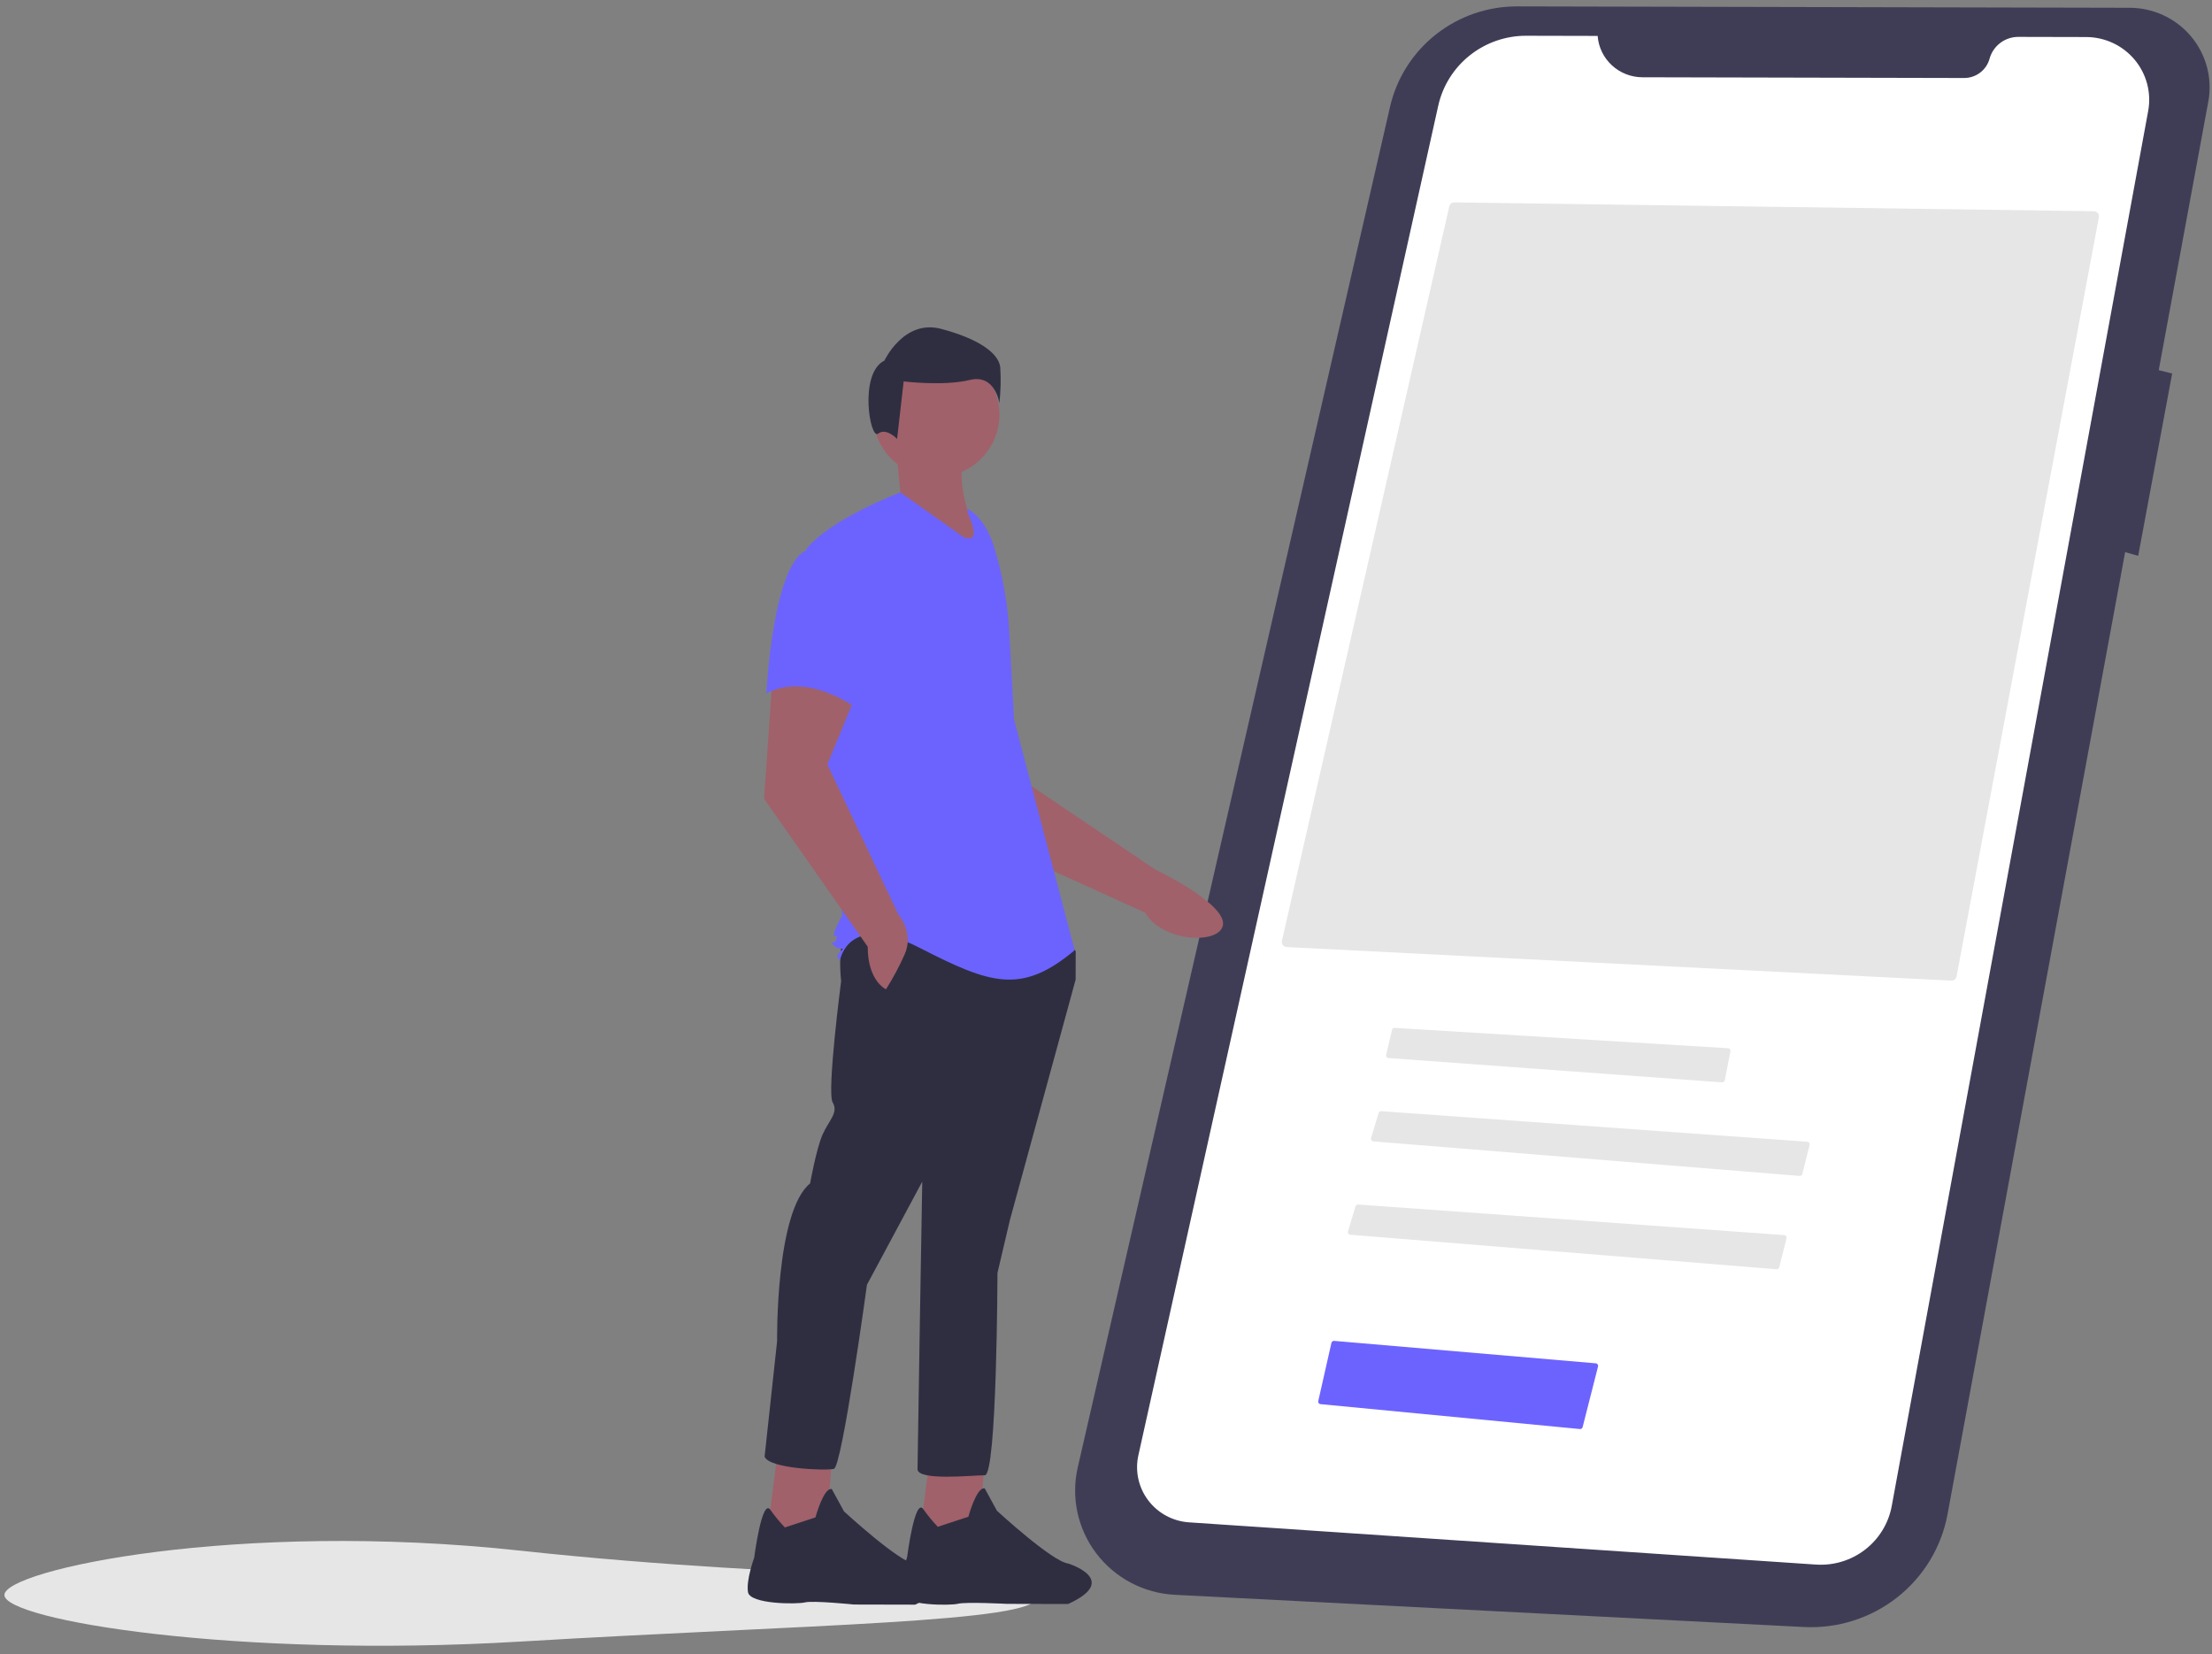 <svg width="432" height="323" viewBox="0 0 432 323" fill="none" xmlns="http://www.w3.org/2000/svg">
<rect x="0" y="0" width="432" height="323" fill="#808080" stroke="none"/>
<g clip-path="url(#clip0_17_127)">
<path d="M202.502 311.895C202.491 316.795 157.295 317.213 101.662 320.536C46.082 323.856 0.852 316.334 0.863 311.434C0.874 306.534 46.352 296.779 101.703 302.792C157.314 308.834 202.513 306.995 202.502 311.895Z" fill="#E6E6E6"/>
<path d="M415.8 1.521L296.298 1.248C290.532 1.235 284.932 3.169 280.421 6.733C275.909 10.297 272.753 15.279 271.472 20.859L210.482 286.528C209.817 289.425 209.799 292.433 210.428 295.338C211.058 298.244 212.32 300.978 214.127 303.348C215.934 305.718 218.241 307.668 220.887 309.059C223.533 310.451 226.454 311.252 229.444 311.405L352.279 317.693C358.856 318.03 365.332 315.98 370.498 311.926C375.665 307.872 379.168 302.091 380.355 295.661L415.037 107.811L417.584 108.539L424.219 72.935L421.597 72.278L431.278 19.842C431.693 17.596 431.603 15.287 431.016 13.08C430.428 10.872 429.357 8.82 427.879 7.071C426.4 5.321 424.551 3.916 422.464 2.957C420.376 1.998 418.1 1.508 415.8 1.521L415.8 1.521Z" fill="#3F3D56"/>
<path d="M312.018 7.014L298.068 6.982C294.062 6.973 290.174 8.324 287.048 10.81C283.922 13.297 281.747 16.77 280.884 20.652L222.324 284.158C221.986 285.675 221.983 287.247 222.314 288.765C222.645 290.284 223.302 291.714 224.241 292.957C225.179 294.2 226.377 295.228 227.753 295.97C229.128 296.712 230.649 297.15 232.21 297.255L354.643 305.5C358.097 305.733 361.516 304.695 364.248 302.585C366.981 300.475 368.834 297.44 369.456 294.06L419.535 21.677C419.859 19.915 419.789 18.102 419.331 16.369C418.872 14.636 418.036 13.023 416.881 11.646C415.726 10.268 414.28 9.159 412.646 8.396C411.012 7.634 409.229 7.236 407.424 7.232L394.19 7.202C392.91 7.199 391.664 7.615 390.645 8.386C389.627 9.157 388.893 10.239 388.557 11.466C388.261 12.549 387.613 13.505 386.714 14.185C385.815 14.866 384.715 15.233 383.584 15.231L320.762 15.087C318.547 15.082 316.417 14.248 314.796 12.751C313.174 11.254 312.182 9.205 312.018 7.014L312.018 7.014Z" fill="white"/>
<path d="M180.634 142.322L191.382 163.559L223.632 178.199C227.066 183.989 238.02 184.457 238.825 180.719C239.729 176.526 225.547 169.742 225.547 169.742L198.587 151.554L196.26 135.945L180.634 142.322Z" fill="#A0616A"/>
<path d="M181.582 284.682L179.555 300.487L191.102 301.304L192.334 284.707L181.582 284.682Z" fill="#A0616A"/>
<path d="M183.145 298.123C182.115 297.038 181.165 295.88 180.303 294.658C178.653 292.381 177.158 304.038 177.158 304.038C177.158 304.038 175.554 308.777 175.947 311.149C176.34 313.521 185.499 313.542 187.093 313.151C188.686 312.759 196.65 313.173 196.65 313.173L208.597 313.2C218.961 308.481 208.615 305.296 208.615 305.296C205.43 304.893 194.7 294.988 194.7 294.988L192.321 290.635C190.729 290.236 189.123 296.161 189.123 296.161L183.145 298.123Z" fill="#2F2E41"/>
<path d="M151.715 284.812L149.688 300.616L161.234 301.434L162.467 284.836L151.715 284.812Z" fill="#A0616A"/>
<path d="M153.278 298.253C152.248 297.167 151.298 296.009 150.436 294.788C148.786 292.511 147.291 304.167 147.291 304.167C147.291 304.167 145.688 308.511 146.081 310.883C146.473 313.256 155.633 313.276 157.226 312.885C158.82 312.493 166.783 313.302 166.783 313.302L178.73 313.329C189.094 308.61 178.748 305.425 178.748 305.425C175.563 305.022 164.833 295.117 164.833 295.117L162.454 290.765C160.862 290.366 159.255 296.29 159.255 296.29L153.278 298.253Z" fill="#2F2E41"/>
<path d="M165.09 182.875C163.492 184.847 164.273 191.568 164.273 191.568C164.273 191.568 161.436 213.298 162.626 215.277C163.816 217.256 161.822 218.832 160.621 221.596C159.42 224.36 158.21 231.076 158.21 231.076C151.427 236.593 151.768 261.888 151.768 261.888L149.327 284.41C150.118 286.783 161.267 287.204 162.861 286.812C164.455 286.421 169.315 250.862 169.315 250.862L180.113 230.731C180.113 230.731 179.194 284.478 179.188 286.849C179.183 289.221 189.937 288.06 192.327 288.065C194.716 288.071 194.806 248.549 194.806 248.549L197.219 238.279L210.07 191.277L210.083 185.744L208.098 182.973C208.098 182.973 166.687 180.902 165.09 182.875Z" fill="#2F2E41"/>
<path d="M182.817 93.199C189.635 93.215 195.174 87.742 195.19 80.976C195.205 74.209 189.691 68.711 182.873 68.696C176.055 68.68 170.515 74.153 170.5 80.919C170.484 87.686 175.999 93.183 182.817 93.199Z" fill="#A0616A"/>
<path d="M189.004 86.692C186.489 92.217 187.953 99.944 192.937 108.438L172.649 98.907L175.841 96.147L175.063 88.242L189.004 86.692Z" fill="#A0616A"/>
<path d="M188.975 99.34C191.631 100.915 193.216 103.802 194.122 106.738C195.801 112.173 196.805 117.791 197.115 123.468L198.04 140.463L209.884 185.545C199.51 194.216 193.542 192.226 179.62 185.081C165.699 177.935 164.084 187.416 164.084 187.416C164.084 187.416 162.89 187.019 164.088 185.836C165.285 184.653 164.088 185.836 162.896 184.647C161.704 183.459 162.896 184.647 163.297 183.462C163.697 182.278 163.297 183.067 162.9 182.671C162.503 182.275 164.502 178.723 164.502 178.723L161.384 149.074L157.498 107.172C162.29 101.255 175.841 96.148 175.841 96.148L188.166 104.871C192.145 106.461 188.973 100.13 188.973 100.13L188.975 99.34Z" fill="#6C63FF"/>
<path d="M150.869 132.254L149.222 155.964L169.466 184.862C169.45 191.581 173.031 193.17 173.031 193.17C174.393 191.023 175.596 188.78 176.63 186.459C178.631 182.116 175.454 178.552 175.454 178.552L161.583 149.273L167.589 134.663L150.869 132.254Z" fill="#A0616A"/>
<path d="M157.696 107.37C150.921 109.726 149.668 135.413 149.668 135.413C157.642 131.084 167.183 138.22 167.183 138.22C167.183 138.22 169.19 131.505 171.599 122.816C172.326 120.372 172.418 117.785 171.867 115.296C171.315 112.807 170.138 110.497 168.446 108.58C168.446 108.58 164.471 105.014 157.696 107.37Z" fill="#6C63FF"/>
<path d="M171.487 84.676C173.061 83.432 175.2 85.704 175.2 85.704L176.483 74.478C176.483 74.478 184.339 75.431 189.37 74.195C194.402 72.959 195.175 78.732 195.175 78.732C195.44 76.402 195.497 74.053 195.348 71.713C195.04 68.905 190.961 66.088 183.736 64.2C176.511 62.312 172.72 70.414 172.72 70.414C167.686 72.898 169.912 85.92 171.487 84.676Z" fill="#2F2E41"/>
<path d="M381.087 191.479C381.326 191.488 381.562 191.413 381.75 191.265C381.938 191.117 382.067 190.908 382.114 190.674L409.91 42.414C409.937 42.273 409.932 42.128 409.896 41.989C409.86 41.849 409.794 41.72 409.702 41.609C409.61 41.498 409.495 41.408 409.365 41.346C409.235 41.283 409.092 41.25 408.948 41.248L284.031 39.518L284.02 39.518C283.794 39.518 283.576 39.594 283.399 39.734C283.223 39.873 283.099 40.068 283.048 40.286L250.352 183.721C250.32 183.861 250.319 184.006 250.35 184.146C250.38 184.287 250.442 184.419 250.529 184.533C250.617 184.648 250.728 184.742 250.856 184.809C250.984 184.876 251.125 184.915 251.27 184.922L381.087 191.479Z" fill="#E6E6E6"/>
<path d="M272.352 200.705C272.24 200.705 272.131 200.742 272.043 200.811C271.955 200.88 271.894 200.977 271.868 201.085L270.703 205.99C270.687 206.059 270.686 206.131 270.7 206.201C270.714 206.271 270.744 206.337 270.786 206.394C270.829 206.452 270.883 206.499 270.946 206.534C271.009 206.568 271.079 206.589 271.15 206.594L336.315 211.341C336.436 211.348 336.555 211.313 336.652 211.24C336.748 211.167 336.814 211.062 336.839 210.944L337.961 205.269C337.975 205.2 337.974 205.129 337.957 205.061C337.941 204.993 337.91 204.929 337.867 204.873C337.824 204.818 337.769 204.772 337.707 204.739C337.644 204.706 337.575 204.687 337.505 204.683L272.382 200.706C272.372 200.705 272.362 200.705 272.352 200.705Z" fill="#E6E6E6"/>
<path d="M351.47 229.61C351.588 229.619 351.704 229.587 351.8 229.519C351.896 229.451 351.964 229.351 351.993 229.238L353.418 223.551C353.436 223.481 353.438 223.408 353.424 223.338C353.41 223.267 353.381 223.201 353.338 223.142C353.295 223.084 353.241 223.036 353.177 223.001C353.114 222.966 353.044 222.945 352.971 222.94L269.753 216.972C269.641 216.963 269.528 216.993 269.435 217.057C269.341 217.121 269.273 217.214 269.242 217.322L267.763 222.236C267.742 222.306 267.736 222.38 267.748 222.453C267.759 222.525 267.787 222.594 267.828 222.655C267.87 222.716 267.925 222.766 267.989 222.803C268.053 222.84 268.124 222.862 268.198 222.868L351.47 229.61Z" fill="#E6E6E6"/>
<path d="M346.959 247.837C347.076 247.847 347.193 247.815 347.289 247.746C347.385 247.678 347.453 247.578 347.481 247.465L348.907 241.778C348.924 241.708 348.926 241.636 348.912 241.565C348.898 241.494 348.869 241.428 348.826 241.37C348.784 241.311 348.729 241.263 348.666 241.228C348.602 241.193 348.532 241.172 348.46 241.167L265.242 235.199C265.129 235.19 265.016 235.22 264.923 235.284C264.83 235.348 264.762 235.442 264.73 235.55L263.251 240.463C263.23 240.533 263.225 240.607 263.236 240.68C263.248 240.752 263.275 240.822 263.317 240.882C263.358 240.943 263.413 240.993 263.477 241.03C263.541 241.067 263.612 241.089 263.686 241.095L346.959 247.837Z" fill="#E6E6E6"/>
<path d="M308.554 279.036C308.672 279.048 308.791 279.018 308.889 278.95C308.986 278.881 309.055 278.78 309.083 278.665L312.096 266.817C312.114 266.748 312.116 266.676 312.103 266.606C312.09 266.535 312.061 266.469 312.02 266.411C311.978 266.352 311.924 266.304 311.861 266.268C311.799 266.233 311.729 266.211 311.658 266.205L260.554 261.821C260.435 261.813 260.317 261.847 260.22 261.917C260.124 261.987 260.055 262.089 260.027 262.204L257.454 273.576C257.438 273.645 257.438 273.715 257.452 273.784C257.466 273.852 257.495 273.917 257.536 273.974C257.577 274.03 257.63 274.077 257.692 274.112C257.753 274.147 257.821 274.168 257.891 274.175L308.554 279.036Z" fill="#6C63FF"/>
</g>
<defs>
<clipPath id="clip0_17_127">
<rect width="430" height="320.617" fill="white" transform="translate(1.574 0.574) rotate(0.131)"/>
</clipPath>
</defs>
</svg>

